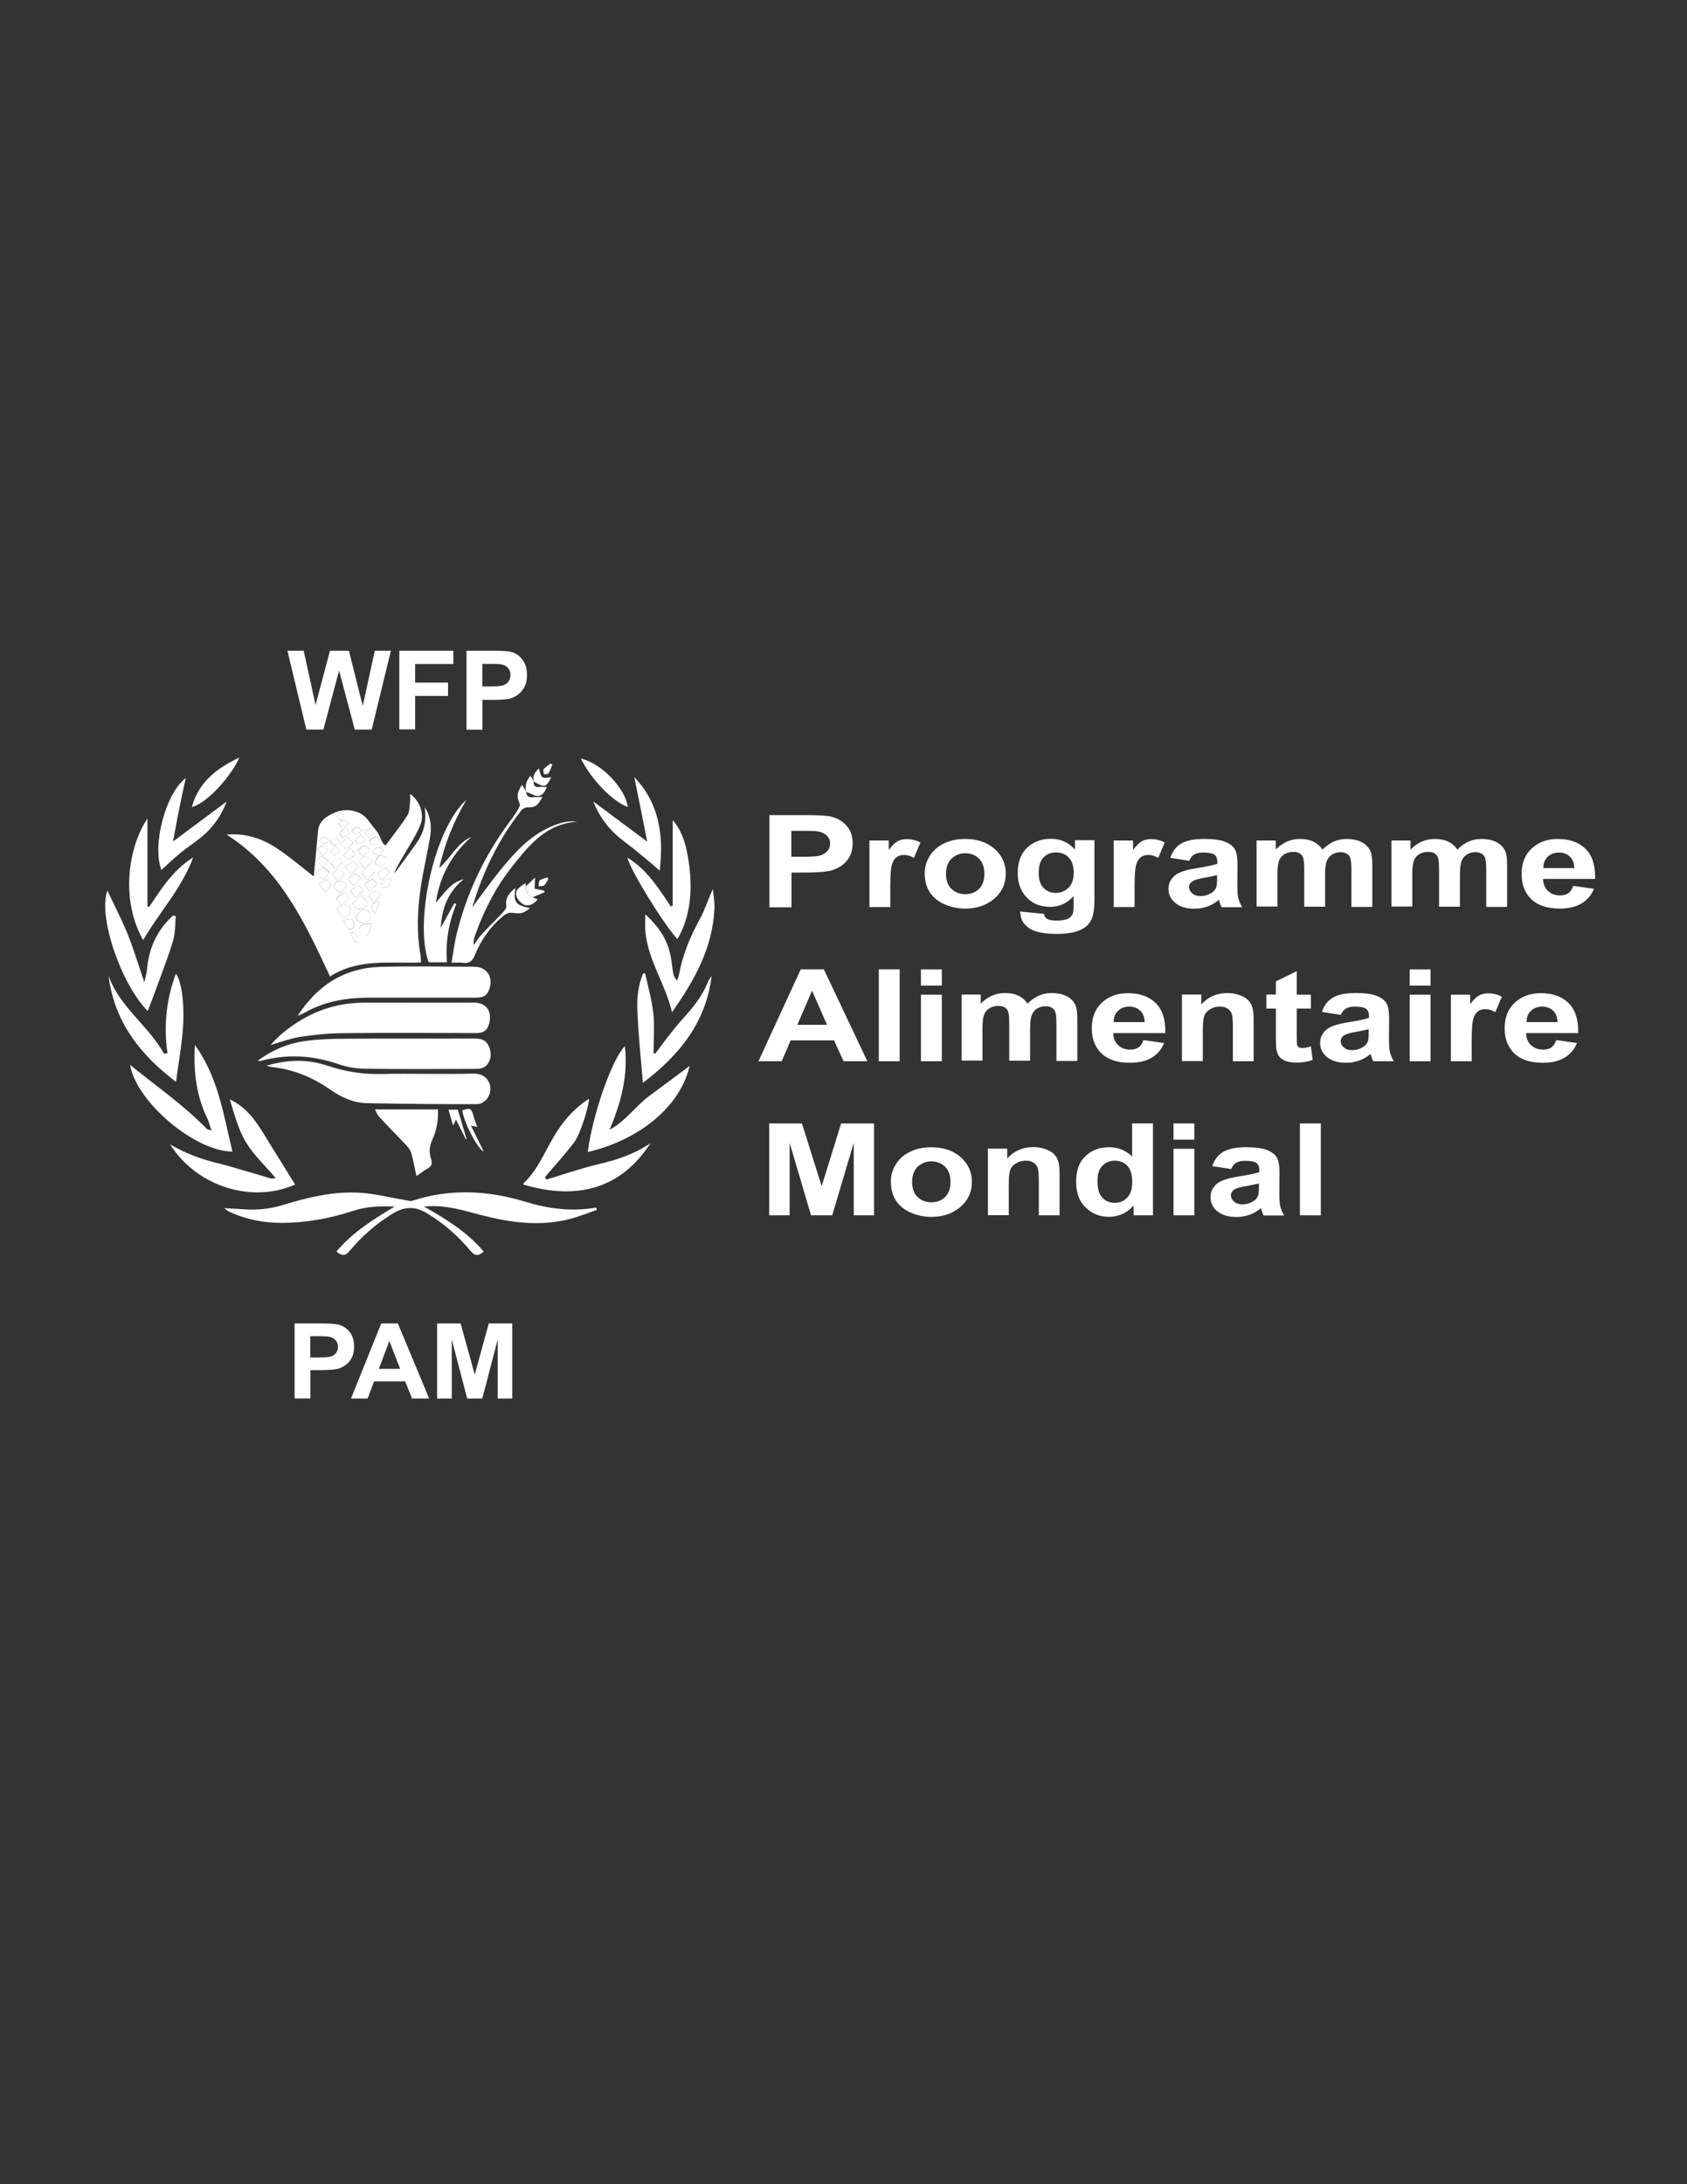 <?xml version="1.0" encoding="utf-8"?>
<!-- Generator: Adobe Illustrator 24.1.0, SVG Export Plug-In . SVG Version: 6.00 Build 0)  -->
<svg version="1.1" id="Calque_1" xmlns="http://www.w3.org/2000/svg" xmlns:xlink="http://www.w3.org/1999/xlink" x="0px" y="0px"
	 viewBox="0 0 612 792" style="enable-background:new 0 0 612 792;" xml:space="preserve">
<rect x="0" y="0" width="612" height="792" fill="#333333" stroke="none"/>
<style type="text/css">
	.st0{fill:#FFFFFF;}
</style>
<g>
	<g>
		<path class="st0" d="M279.14,328.89v-33.32h12.75c4.82,0,7.97,0.15,9.45,0.51c2.23,0.51,4.16,1.57,5.69,3.25
			c1.52,1.68,2.29,3.86,2.29,6.5c0,2.03-0.46,3.76-1.32,5.18c-0.86,1.37-1.98,2.49-3.35,3.3s-2.74,1.32-4.11,1.57
			c-1.88,0.3-4.62,0.51-8.23,0.51h-5.18v12.6h-7.97V328.89z M287.07,301.21v9.45h4.37c3.15,0,5.23-0.15,6.3-0.51
			s1.88-0.91,2.49-1.63c0.61-0.76,0.91-1.63,0.91-2.59c0-1.22-0.41-2.23-1.27-3s-1.93-1.27-3.2-1.47c-0.96-0.15-2.84-0.2-5.74-0.2
			h-3.86V301.21z"/>
		<path class="st0" d="M322.98,328.89h-7.57v-24.12h7.01v3.45c1.17-1.63,2.29-2.69,3.25-3.2c0.97-0.51,2.03-0.76,3.25-0.76
			c1.73,0,3.4,0.41,4.98,1.22l-2.34,5.59c-1.27-0.71-2.44-1.07-3.56-1.07c-1.07,0-1.93,0.25-2.69,0.76
			c-0.71,0.51-1.32,1.37-1.73,2.69c-0.41,1.27-0.61,3.96-0.61,8.08V328.89z"/>
		<path class="st0" d="M335.47,316.5c0-2.13,0.61-4.16,1.83-6.15c1.22-1.98,3-3.5,5.28-4.57c2.23-1.07,4.77-1.57,7.57-1.57
			c4.32,0,7.87,1.17,10.61,3.56c2.74,2.39,4.11,5.38,4.11,8.99c0,3.66-1.37,6.7-4.16,9.09c-2.79,2.39-6.3,3.61-10.51,3.61
			c-2.64,0-5.13-0.51-7.47-1.52c-2.39-1.02-4.16-2.49-5.43-4.42C336.03,321.58,335.47,319.29,335.47,316.5z M343.19,316.86
			c0,2.39,0.66,4.22,2.03,5.49c1.32,1.27,3,1.88,4.98,1.88c1.98,0,3.61-0.61,4.93-1.88c1.32-1.27,1.98-3.15,1.98-5.54
			s-0.66-4.16-1.98-5.49c-1.32-1.27-3-1.93-4.93-1.93c-1.98,0-3.61,0.66-4.98,1.93C343.85,312.64,343.19,314.47,343.19,316.86z"/>
		<path class="st0" d="M370.11,330.52l8.63,0.86c0.15,0.86,0.46,1.42,1.02,1.73c0.71,0.46,1.83,0.71,3.4,0.71
			c1.98,0,3.45-0.25,4.42-0.76c0.66-0.36,1.17-0.86,1.52-1.63c0.25-0.51,0.36-1.52,0.36-2.95v-3.56c-2.23,2.59-5.13,3.91-8.53,3.91
			c-3.81,0-6.86-1.37-9.09-4.11c-1.78-2.18-2.64-4.88-2.64-8.08c0-4.06,1.17-7.16,3.45-9.29s5.18-3.2,8.58-3.2
			c3.5,0,6.45,1.32,8.74,3.91v-3.4h7.06v21.69c0,2.84-0.3,4.98-0.81,6.4c-0.56,1.42-1.32,2.49-2.34,3.3
			c-1.02,0.81-2.34,1.42-4.01,1.88c-1.68,0.46-3.81,0.71-6.35,0.71c-4.82,0-8.28-0.71-10.26-2.13c-1.98-1.42-3.05-3.2-3.05-5.33
			C370.06,331.08,370.06,330.82,370.11,330.52z M376.81,316.35c0,2.59,0.56,4.42,1.78,5.64c1.17,1.17,2.64,1.78,4.32,1.78
			c1.83,0,3.4-0.61,4.67-1.83c1.27-1.22,1.93-3.05,1.93-5.43c0-2.49-0.61-4.37-1.83-5.59c-1.22-1.22-2.74-1.83-4.62-1.83
			c-1.83,0-3.3,0.61-4.47,1.78C377.42,312.08,376.81,313.91,376.81,316.35z"/>
		<path class="st0" d="M411.6,328.89h-7.57v-24.12h7.01v3.45c1.17-1.63,2.29-2.69,3.25-3.2c0.96-0.51,2.03-0.76,3.25-0.76
			c1.73,0,3.4,0.41,4.98,1.22l-2.34,5.59c-1.27-0.71-2.44-1.07-3.56-1.07c-1.07,0-1.93,0.25-2.69,0.76
			c-0.71,0.51-1.32,1.37-1.73,2.69c-0.41,1.27-0.61,3.96-0.61,8.08V328.89z"/>
		<path class="st0" d="M431.41,312.13l-6.86-1.07c0.76-2.34,2.08-4.06,3.96-5.18s4.67-1.68,8.38-1.68c3.35,0,5.89,0.36,7.52,1.02
			c1.63,0.66,2.79,1.52,3.5,2.59c0.66,1.07,1.02,2.95,1.02,5.74l-0.05,7.47c0,2.13,0.1,3.71,0.36,4.67
			c0.25,1.02,0.71,2.08,1.37,3.25h-7.47c-0.2-0.41-0.46-1.07-0.71-1.88c-0.1-0.41-0.2-0.61-0.25-0.76
			c-1.27,1.07-2.69,1.88-4.11,2.39c-1.47,0.51-3.05,0.81-4.67,0.81c-2.95,0-5.28-0.66-6.96-2.03c-1.68-1.37-2.54-3.05-2.54-5.13
			c0-1.37,0.36-2.59,1.17-3.66c0.76-1.07,1.83-1.88,3.25-2.44c1.37-0.56,3.4-1.07,5.99-1.47c3.56-0.56,5.99-1.07,7.31-1.57v-0.66
			c0-1.22-0.36-2.08-1.07-2.64c-0.71-0.51-2.08-0.76-4.06-0.76c-1.32,0-2.39,0.2-3.15,0.66
			C432.53,310.25,431.87,311.01,431.41,312.13z M441.52,317.31c-0.97,0.25-2.49,0.61-4.57,0.97c-2.08,0.36-3.45,0.76-4.11,1.12
			c-1.02,0.61-1.47,1.37-1.47,2.23c0,0.91,0.41,1.68,1.17,2.34s1.78,0.96,3,0.96c1.37,0,2.64-0.36,3.91-1.12
			c0.91-0.56,1.52-1.27,1.78-2.13c0.2-0.56,0.3-1.57,0.3-3.1L441.52,317.31L441.52,317.31z"/>
		<path class="st0" d="M455.84,304.77h6.96v3.3c2.49-2.59,5.43-3.86,8.89-3.86c1.83,0,3.4,0.3,4.77,0.97
			c1.32,0.61,2.44,1.57,3.3,2.9c1.27-1.27,2.59-2.23,4.06-2.9c1.47-0.66,3-0.97,4.67-0.97c2.08,0,3.86,0.36,5.33,1.07
			c1.47,0.71,2.54,1.78,3.25,3.15c0.51,1.02,0.76,2.69,0.76,4.98v15.44h-7.57v-13.81c0-2.39-0.25-3.96-0.76-4.67
			c-0.71-0.91-1.78-1.37-3.2-1.37c-1.07,0-2.03,0.25-3,0.81c-0.91,0.56-1.57,1.37-1.98,2.39c-0.41,1.07-0.61,2.69-0.61,4.98v11.58
			h-7.57v-13.26c0-2.34-0.15-3.86-0.41-4.57c-0.25-0.66-0.71-1.17-1.27-1.52s-1.32-0.51-2.29-0.51c-1.17,0-2.18,0.25-3.15,0.81
			c-0.91,0.51-1.57,1.32-1.98,2.29c-0.41,1.02-0.61,2.64-0.61,4.98v11.73h-7.57v-23.92H455.84z"/>
		<path class="st0" d="M504.75,304.77h6.96v3.3c2.49-2.59,5.43-3.86,8.89-3.86c1.83,0,3.4,0.3,4.77,0.97
			c1.32,0.61,2.44,1.57,3.3,2.9c1.27-1.27,2.59-2.23,4.06-2.9c1.47-0.66,3-0.97,4.67-0.97c2.08,0,3.86,0.36,5.33,1.07
			c1.47,0.71,2.54,1.78,3.25,3.15c0.51,1.02,0.76,2.69,0.76,4.98v15.44h-7.57v-13.81c0-2.39-0.25-3.96-0.76-4.67
			c-0.71-0.91-1.78-1.37-3.2-1.37c-1.07,0-2.03,0.25-3,0.81c-0.91,0.56-1.57,1.37-1.98,2.39c-0.41,1.07-0.61,2.69-0.61,4.98v11.58
			h-7.57v-13.26c0-2.34-0.15-3.86-0.41-4.57c-0.25-0.66-0.71-1.17-1.27-1.52c-0.56-0.36-1.32-0.51-2.29-0.51
			c-1.17,0-2.18,0.25-3.15,0.81c-0.91,0.51-1.57,1.32-1.98,2.29c-0.41,1.02-0.61,2.64-0.61,4.98v11.73h-7.57v-23.92H504.75z"/>
		<path class="st0" d="M570.73,321.22l7.52,1.07c-0.97,2.34-2.49,4.11-4.57,5.33c-2.08,1.22-4.67,1.83-7.82,1.83
			c-4.98,0-8.63-1.37-11.02-4.11c-1.88-2.18-2.84-4.98-2.84-8.33c0-4.01,1.22-7.11,3.71-9.4c2.49-2.29,5.59-3.4,9.4-3.4
			c4.27,0,7.57,1.17,10.06,3.56c2.44,2.39,3.61,5.99,3.5,10.92h-18.89c0.05,1.88,0.66,3.35,1.83,4.42c1.17,1.07,2.64,1.57,4.37,1.57
			c1.17,0,2.18-0.25,3-0.81C569.71,323.31,570.32,322.44,570.73,321.22z M571.13,314.77c-0.05-1.83-0.61-3.25-1.68-4.22
			c-1.07-0.96-2.39-1.42-3.91-1.42c-1.63,0-3,0.51-4.06,1.52c-1.07,1.02-1.63,2.39-1.57,4.11H571.13z"/>
		<path class="st0" d="M314.65,384.81h-8.63l-3.45-7.57h-15.74l-3.25,7.57h-8.43l15.34-33.32h8.38L314.65,384.81z M300.02,371.61
			l-5.43-12.39l-5.33,12.39H300.02z"/>
		<path class="st0" d="M318.81,384.81v-33.32h7.57v33.32H318.81z"/>
		<path class="st0" d="M334.1,357.39v-5.89h7.57v5.89H334.1z M334.1,384.81v-24.12h7.57v24.12H334.1z"/>
		<path class="st0" d="M348.83,360.64h6.96v3.3c2.49-2.59,5.43-3.86,8.89-3.86c1.83,0,3.4,0.3,4.77,0.97
			c1.32,0.61,2.44,1.57,3.3,2.9c1.27-1.27,2.59-2.23,4.06-2.9c1.47-0.66,3-0.97,4.67-0.97c2.08,0,3.86,0.36,5.33,1.07
			c1.47,0.71,2.54,1.78,3.25,3.15c0.51,1.02,0.76,2.69,0.76,4.98v15.44h-7.57V370.9c0-2.39-0.25-3.96-0.76-4.67
			c-0.71-0.91-1.78-1.37-3.2-1.37c-1.07,0-2.03,0.25-3,0.81c-0.91,0.56-1.57,1.37-1.98,2.39c-0.41,1.02-0.61,2.69-0.61,4.98v11.58
			h-7.57v-13.26c0-2.34-0.15-3.86-0.41-4.57c-0.25-0.66-0.71-1.17-1.27-1.52s-1.32-0.51-2.29-0.51c-1.17,0-2.18,0.25-3.15,0.81
			c-0.91,0.51-1.57,1.32-1.98,2.29c-0.41,1.02-0.61,2.64-0.61,4.98v11.73h-7.57v-23.92H348.83z"/>
		<path class="st0" d="M414.8,377.14l7.52,1.07c-0.97,2.34-2.49,4.11-4.57,5.33c-2.08,1.22-4.67,1.83-7.82,1.83
			c-4.98,0-8.63-1.37-11.02-4.11c-1.88-2.18-2.84-4.98-2.84-8.33c0-4.01,1.22-7.11,3.71-9.4c2.49-2.29,5.59-3.4,9.4-3.4
			c4.27,0,7.57,1.17,10.06,3.56c2.44,2.39,3.61,5.99,3.5,10.92h-18.89c0.05,1.88,0.66,3.35,1.83,4.42c1.17,1.07,2.64,1.57,4.37,1.57
			c1.17,0,2.18-0.25,3-0.81S414.4,378.31,414.8,377.14z M415.26,370.64c-0.05-1.83-0.61-3.25-1.68-4.22
			c-1.07-0.96-2.39-1.42-3.91-1.42c-1.63,0-3,0.51-4.06,1.52c-1.07,1.02-1.63,2.39-1.57,4.11H415.26z"/>
		<path class="st0" d="M454.83,384.81h-7.57v-12.34c0-2.59-0.15-4.32-0.51-5.08c-0.3-0.76-0.86-1.37-1.57-1.78
			c-0.71-0.41-1.57-0.61-2.64-0.61c-1.32,0-2.49,0.3-3.5,0.91c-1.02,0.61-1.78,1.42-2.13,2.39c-0.41,1.02-0.56,2.84-0.56,5.54v10.92
			h-7.57v-24.12h7.01v3.56c2.49-2.74,5.64-4.11,9.4-4.11c1.68,0,3.2,0.25,4.57,0.76c1.37,0.51,2.44,1.17,3.15,1.93
			c0.71,0.76,1.17,1.68,1.47,2.69c0.25,1.02,0.41,2.44,0.41,4.32v15.03H454.83z"/>
		<path class="st0" d="M475.55,360.64v5.08h-5.13v9.75c0,1.98,0.05,3.1,0.15,3.45c0.1,0.36,0.3,0.61,0.66,0.81
			c0.36,0.2,0.76,0.3,1.27,0.3c0.71,0,1.73-0.2,3.05-0.61l0.66,4.93c-1.78,0.61-3.76,0.97-5.94,0.97c-1.37,0-2.59-0.2-3.71-0.56
			c-1.07-0.41-1.88-0.86-2.39-1.52c-0.51-0.61-0.86-1.42-1.07-2.49c-0.15-0.76-0.25-2.23-0.25-4.52v-10.51h-3.45v-5.08h3.45v-4.77
			l7.57-3.71v8.53h5.13V360.64z"/>
		<path class="st0" d="M486.42,368l-6.86-1.07c0.76-2.34,2.08-4.06,3.96-5.18s4.67-1.68,8.38-1.68c3.35,0,5.89,0.36,7.52,1.02
			c1.63,0.66,2.79,1.52,3.5,2.59c0.66,1.07,1.02,2.95,1.02,5.74l-0.05,7.47c0,2.13,0.1,3.71,0.36,4.67
			c0.25,1.02,0.71,2.08,1.37,3.25h-7.47c-0.2-0.41-0.46-1.07-0.71-1.88c-0.1-0.41-0.2-0.61-0.25-0.76
			c-1.27,1.07-2.69,1.88-4.11,2.39c-1.47,0.51-3.05,0.81-4.67,0.81c-2.95,0-5.28-0.66-6.96-2.03c-1.68-1.37-2.54-3.05-2.54-5.13
			c0-1.37,0.36-2.59,1.17-3.66c0.76-1.07,1.83-1.88,3.25-2.44c1.37-0.56,3.4-1.07,5.99-1.47c3.56-0.56,5.99-1.07,7.31-1.57v-0.66
			c0-1.22-0.36-2.08-1.07-2.64c-0.71-0.51-2.08-0.76-4.06-0.76c-1.32,0-2.39,0.2-3.15,0.66C487.53,366.12,486.87,366.88,486.42,368z
			 M496.52,373.18c-0.96,0.25-2.49,0.61-4.57,0.97c-2.08,0.36-3.45,0.76-4.11,1.12c-1.02,0.61-1.47,1.37-1.47,2.23
			c0,0.91,0.41,1.68,1.17,2.34s1.78,0.96,3,0.96c1.37,0,2.64-0.36,3.91-1.12c0.91-0.56,1.52-1.27,1.78-2.13
			c0.2-0.56,0.3-1.57,0.3-3.1L496.52,373.18L496.52,373.18z"/>
		<path class="st0" d="M511.4,357.39v-5.89h7.57v5.89H511.4z M511.4,384.81v-24.12h7.57v24.12H511.4z"/>
		<path class="st0" d="M533.9,384.81h-7.57v-24.12h7.01v3.45c1.17-1.63,2.29-2.69,3.25-3.2s2.03-0.76,3.25-0.76
			c1.73,0,3.4,0.41,4.98,1.22l-2.34,5.59c-1.27-0.71-2.44-1.07-3.56-1.07c-1.07,0-1.93,0.25-2.69,0.76
			c-0.71,0.51-1.32,1.37-1.73,2.69c-0.41,1.27-0.61,3.96-0.61,8.08V384.81z"/>
		<path class="st0" d="M564.58,377.14l7.52,1.07c-0.97,2.34-2.49,4.11-4.57,5.33c-2.08,1.22-4.67,1.83-7.82,1.83
			c-4.98,0-8.63-1.37-11.02-4.11c-1.88-2.18-2.84-4.98-2.84-8.33c0-4.01,1.22-7.11,3.71-9.4c2.49-2.29,5.59-3.4,9.4-3.4
			c4.27,0,7.57,1.17,10.06,3.56c2.44,2.39,3.61,5.99,3.5,10.92h-18.89c0.05,1.88,0.66,3.35,1.83,4.42c1.17,1.07,2.64,1.57,4.37,1.57
			c1.17,0,2.18-0.25,3-0.81C563.57,379.23,564.17,378.31,564.58,377.14z M565.04,370.64c-0.05-1.83-0.61-3.25-1.68-4.22
			c-1.07-0.96-2.39-1.42-3.91-1.42c-1.63,0-3,0.51-4.06,1.52c-1.07,1.02-1.63,2.39-1.57,4.11H565.04z"/>
		<path class="st0" d="M279.04,440.68v-33.32h11.88l7.16,22.75l7.06-22.75h11.94v33.32h-7.36v-26.26l-7.82,26.26h-7.67l-7.77-26.26
			v26.26H279.04z"/>
		<path class="st0" d="M323.18,428.29c0-2.13,0.61-4.16,1.83-6.15c1.22-1.98,3-3.5,5.28-4.57c2.23-1.07,4.77-1.57,7.57-1.57
			c4.32,0,7.87,1.17,10.61,3.56c2.74,2.39,4.11,5.38,4.11,8.99c0,3.66-1.37,6.7-4.16,9.09c-2.79,2.39-6.3,3.61-10.51,3.61
			c-2.64,0-5.13-0.51-7.47-1.52c-2.39-1.02-4.16-2.49-5.43-4.42C323.79,433.42,323.18,431.03,323.18,428.29z M330.9,428.59
			c0,2.39,0.66,4.22,2.03,5.49c1.32,1.27,3,1.88,4.98,1.88c1.98,0,3.61-0.61,4.93-1.88c1.32-1.27,1.98-3.15,1.98-5.54
			c0-2.39-0.66-4.16-1.98-5.49c-1.32-1.27-3-1.93-4.93-1.93c-1.98,0-3.61,0.66-4.98,1.93C331.56,424.38,330.9,426.21,330.9,428.59z"
			/>
		<path class="st0" d="M384.43,440.68h-7.57v-12.34c0-2.59-0.15-4.32-0.51-5.08c-0.3-0.76-0.86-1.37-1.57-1.78
			c-0.71-0.41-1.57-0.61-2.64-0.61c-1.32,0-2.49,0.3-3.5,0.91c-1.02,0.61-1.78,1.42-2.13,2.39c-0.41,1.02-0.56,2.84-0.56,5.54v10.92
			h-7.57V416.5h7.01v3.56c2.49-2.74,5.64-4.11,9.4-4.11c1.68,0,3.2,0.25,4.57,0.76c1.37,0.51,2.44,1.17,3.15,1.93
			c0.71,0.76,1.17,1.68,1.47,2.69c0.25,1.02,0.41,2.44,0.41,4.32v15.03H384.43z"/>
		<path class="st0" d="M418.26,440.68h-7.01v-3.56c-1.17,1.37-2.54,2.39-4.11,3.1c-1.57,0.66-3.2,1.02-4.82,1.02
			c-3.25,0-6.09-1.12-8.43-3.35c-2.34-2.23-3.5-5.33-3.5-9.35c0-4.11,1.12-7.21,3.4-9.35c2.29-2.13,5.13-3.2,8.63-3.2
			c3.2,0,5.94,1.12,8.28,3.35v-11.99h7.57V440.68z M398.14,428.08c0,2.59,0.41,4.42,1.27,5.59c1.22,1.68,2.9,2.49,5.08,2.49
			c1.73,0,3.2-0.61,4.42-1.88c1.22-1.27,1.83-3.1,1.83-5.59c0-2.79-0.61-4.77-1.78-5.99c-1.17-1.22-2.69-1.83-4.52-1.83
			c-1.78,0-3.3,0.61-4.52,1.83C398.7,423.92,398.14,425.7,398.14,428.08z"/>
		<path class="st0" d="M425.72,413.25v-5.89h7.57v5.89H425.72z M425.72,440.68v-24.12h7.57v24.12H425.72z"/>
		<path class="st0" d="M446.65,423.92l-6.86-1.07c0.76-2.34,2.08-4.06,3.96-5.18s4.67-1.68,8.38-1.68c3.35,0,5.89,0.36,7.52,1.02
			c1.63,0.66,2.79,1.52,3.5,2.59c0.66,1.07,1.02,2.95,1.02,5.74l-0.05,7.47c0,2.13,0.1,3.71,0.36,4.67
			c0.25,1.02,0.71,2.08,1.37,3.25h-7.47c-0.2-0.41-0.46-1.07-0.71-1.88c-0.1-0.41-0.2-0.61-0.25-0.76
			c-1.27,1.07-2.69,1.88-4.11,2.39c-1.47,0.51-3.05,0.81-4.67,0.81c-2.95,0-5.28-0.66-6.96-2.03c-1.68-1.37-2.54-3.05-2.54-5.13
			c0-1.37,0.36-2.59,1.17-3.66c0.76-1.07,1.83-1.88,3.25-2.44c1.37-0.56,3.4-1.07,5.99-1.47c3.56-0.56,5.99-1.07,7.31-1.57v-0.66
			c0-1.22-0.36-2.08-1.07-2.64c-0.71-0.51-2.08-0.76-4.06-0.76c-1.32,0-2.39,0.2-3.15,0.66
			C447.71,421.99,447.11,422.8,446.65,423.92z M456.7,429.1c-0.96,0.25-2.49,0.61-4.57,0.96c-2.08,0.36-3.45,0.76-4.11,1.12
			c-1.02,0.61-1.47,1.37-1.47,2.23c0,0.91,0.41,1.68,1.17,2.34s1.78,0.97,3,0.97c1.37,0,2.64-0.36,3.91-1.12
			c0.91-0.56,1.52-1.27,1.78-2.13c0.2-0.56,0.3-1.57,0.3-3.1L456.7,429.1L456.7,429.1z"/>
		<path class="st0" d="M471.59,440.68v-33.32h7.57v33.32H471.59z"/>
	</g>
	<g>
		<path class="st0" d="M106.87,507.11v-27.22h9.14c3.45,0,5.74,0.15,6.76,0.41c1.63,0.41,2.95,1.32,4.06,2.64
			c1.07,1.37,1.63,3.15,1.63,5.28c0,1.68-0.3,3.1-0.91,4.22c-0.61,1.12-1.42,2.03-2.39,2.69c-0.97,0.66-1.93,1.07-2.95,1.27
			c-1.37,0.25-3.35,0.41-5.89,0.41h-3.71v10.26h-5.74V507.11z M112.55,484.51v7.72h3.1c2.23,0,3.76-0.15,4.52-0.41
			c0.76-0.3,1.37-0.71,1.78-1.32c0.46-0.61,0.66-1.32,0.66-2.13c0-1.02-0.3-1.83-0.91-2.44c-0.61-0.66-1.37-1.07-2.29-1.22
			c-0.66-0.1-2.03-0.2-4.11-0.2L112.55,484.51L112.55,484.51z"/>
		<path class="st0" d="M155.68,507.11h-6.2l-2.49-6.2h-11.28l-2.34,6.2h-6.04l10.97-27.22h6.04L155.68,507.11z M145.16,496.35
			l-3.91-10.11l-3.81,10.11H145.16z"/>
		<path class="st0" d="M158.57,507.11v-27.22h8.53l5.13,18.54l5.08-18.54h8.53v27.22h-5.28v-21.43l-5.59,21.43h-5.49l-5.59-21.43
			v21.43H158.57z"/>
	</g>
	<g>
		<path class="st0" d="M111.13,264.54l-6.86-28.59h5.89l4.32,19.66l5.23-19.66h6.86l5.03,20.01l4.37-20.01h5.84l-6.96,28.59h-6.15
			l-5.69-21.38l-5.69,21.38H111.13z"/>
		<path class="st0" d="M144.86,264.54v-28.59h19.6v4.82H150.6v6.76h11.94v4.82H150.6v12.14h-5.74V264.54z"/>
		<path class="st0" d="M169.24,264.54v-28.59h9.29c3.5,0,5.79,0.15,6.86,0.41c1.63,0.41,3,1.37,4.11,2.79s1.68,3.3,1.68,5.59
			c0,1.78-0.3,3.25-0.97,4.42c-0.66,1.17-1.47,2.13-2.44,2.84c-0.97,0.66-1.98,1.12-3,1.37c-1.37,0.25-3.35,0.41-5.99,0.41h-3.76
			v10.82h-5.79V264.54z M174.98,240.77v8.13h3.15c2.29,0,3.81-0.15,4.57-0.46c0.76-0.3,1.37-0.76,1.83-1.42
			c0.46-0.66,0.66-1.37,0.66-2.23c0-1.07-0.3-1.88-0.91-2.59c-0.61-0.66-1.37-1.12-2.34-1.27c-0.71-0.15-2.08-0.2-4.16-0.2h-2.79
			V240.77z"/>
	</g>
	<g>
		<path class="st0" d="M139.88,306.55c2.74-3.71,5.54-7.16,7.92-10.92c0.86-1.37,0.76-3.4,0.97-5.13c0.1-0.81,0-1.63,0-2.59
			c3.35,2.18,5.33,7.26,3.76,11.12c-1.47,3.66-3.71,7.06-5.69,10.46c-1.32,2.29-2.79,4.52-3.81,7.06c0.2-0.15,0.41-0.3,0.56-0.51
			c2.39-3.2,4.72-6.45,7.06-9.7c3.15-4.32,4.11-8.08,3.45-13.61c2.34,3.71,2.49,7.42,1.88,11.12c-1.07,6.15-2.54,12.19-3.4,18.39
			c-1.17,7.97-1.47,15.95-0.05,23.92c0.15,0.81,0.1,1.68,0.2,2.84c-11.17,0.41-22.7-1.57-33.01,5.08
			c-9.19-19.76-18.34-39.26-37.53-51.45c6.4-0.56,12.29,1.17,17.47,4.47c5.13,3.25,9.75,7.31,14.17,10.72
			c0.46-5.03,1.02-10.72,1.52-16.4c0.2-2.54,1.57-4.27,3.61-5.49c3.3-2.03,6.55-2.9,10.61-1.47c3.45,1.17,4.57,4.11,6.6,6.3
			c1.22,1.32,1.78,3.25,2.69,4.88C139.07,306.09,139.57,306.34,139.88,306.55z M137.59,310.3c0.71-0.81,2.08-1.57,0.86-2.74
			c-0.46-0.46-1.78-0.2-2.59,0.1c-0.41,0.15-0.51,1.07-0.76,1.68c0.86,0.3,1.68,0.61,2.54,0.91c-0.25,0.15-0.61,0.3-0.71,0.51
			c-0.36,0.81-0.66,1.63-1.02,2.49c0.86,0.25,1.83,0.86,2.54,0.61c0.76-0.2,1.78-1.22,1.78-1.93
			C140.29,310.35,138.86,310.3,137.59,310.3z M131.7,329.6c-0.91,0.91-2.03,1.73-2.64,2.84c-0.15,0.3,1.27,2.08,1.98,2.08
			c1.37,0,3.35,0.05,3.4-2.18C134.55,330.87,133.68,330.11,131.7,329.6z M131.14,324.58c-1.37,1.32-2.34,2.18-3.25,3.1
			c0.66,0.66,1.32,1.93,1.98,1.93c1.42,0,3.35-0.15,3.35-2.29C133.23,326.56,132.16,325.85,131.14,324.58z M122.2,329.25
			c1.42,3.2,2.44,3.96,3.96,2.79c0.66-0.51,1.12-1.98,0.91-2.79C126.62,327.83,124.34,327.88,122.2,329.25z M134.8,334.94
			c-2.18,0.2-4.22-0.25-4.57,2.13c-0.1,0.66,1.02,2.18,1.63,2.18C134.6,339.36,133.94,336.92,134.8,334.94z M138.61,319.24
			c1.22-1.27,2.03-2.08,2.84-2.9c-0.61-0.61-1.52-1.83-1.83-1.68c-1.07,0.46-1.98,1.32-2.74,2.18
			C136.78,316.96,137.8,318.07,138.61,319.24z M123.88,328.33c1.22-1.22,2.03-1.98,2.84-2.79c-0.61-0.61-1.42-1.88-1.83-1.78
			c-1.07,0.36-1.98,1.22-2.95,1.93C122.46,326.4,122.97,327.12,123.88,328.33z M128.3,321.22c1.12-1.17,1.88-1.93,2.64-2.74
			c-0.71-0.61-1.63-1.78-2.18-1.63c-0.97,0.2-1.78,1.27-2.59,1.98C126.78,319.5,127.33,320.11,128.3,321.22z M128.96,325.49
			c1.22-1.12,2.03-1.88,2.84-2.59c-0.61-0.66-1.42-1.93-1.83-1.78c-1.07,0.36-1.98,1.22-2.95,1.93
			C127.54,323.66,128.1,324.32,128.96,325.49z M117.33,319.04c1.07-1.22,1.68-1.93,2.29-2.64c-0.81-0.61-1.63-1.63-2.44-1.68
			c-0.71-0.05-1.47,1.07-2.18,1.68C115.6,317.16,116.26,317.87,117.33,319.04z M127.33,316.96c1.17-1.22,1.93-1.98,2.69-2.79
			c-0.66-0.56-1.42-1.73-1.93-1.63c-1.02,0.2-1.88,1.12-2.84,1.73C125.86,315.03,126.42,315.74,127.33,316.96z M123.47,323.86
			c1.02-1.22,1.73-2.03,2.39-2.84c-0.61-0.51-1.22-1.42-1.88-1.42c-1.22-0.05-2.9,0-2.69,1.93
			C121.34,322.19,122.41,322.75,123.47,323.86z M118.29,323.51c0.86-1.22,1.73-1.88,1.78-2.64c0.2-1.57-1.07-1.98-2.29-1.73
			c-0.81,0.2-1.52,0.91-2.23,1.42C116.31,321.38,117.08,322.19,118.29,323.51z M135.66,327.32c1.17-1.22,1.93-2.03,2.69-2.79
			c-0.66-0.56-1.47-1.73-1.93-1.63c-1.02,0.25-1.83,1.22-2.69,1.88C134.24,325.44,134.75,326.1,135.66,327.32z M122.56,319.65
			c1.12-1.32,1.78-2.08,2.39-2.84c-0.66-0.56-1.42-1.63-1.98-1.57c-0.91,0.15-1.73,1.07-2.54,1.68
			C120.99,317.62,121.54,318.33,122.56,319.65z M132.52,314.98c1.17-1.22,1.88-2.03,2.64-2.79c-0.66-0.51-1.27-1.37-1.93-1.42
			c-1.17-0.05-2.69,0.15-2.54,1.88C130.79,313.3,131.6,313.86,132.52,314.98z M134.14,323.26c1.17-1.27,1.98-1.98,2.54-2.9
			c0.1-0.15-1.22-1.63-1.63-1.52c-1.02,0.3-1.88,1.12-2.79,1.73C132.72,321.33,133.23,321.99,134.14,323.26z M117.28,314.62
			c0.86-1.12,1.37-1.83,1.93-2.49c-0.86-0.56-1.63-1.47-2.54-1.57c-0.56-0.05-1.27,1.07-1.93,1.63
			C115.45,312.89,116.16,313.55,117.28,314.62z M133.28,319.09c1.17-1.22,1.88-2.03,2.59-2.79c-0.61-0.51-1.22-1.32-1.88-1.42
			c-1.22-0.2-2.64,0.1-2.49,1.83C131.6,317.31,132.41,317.92,133.28,319.09z M121.7,315.18c1.17-1.07,1.88-1.78,2.64-2.44
			c-0.66-0.61-1.37-1.78-1.88-1.63c-0.91,0.2-1.78,1.07-2.44,1.83C119.87,313.05,120.88,314.11,121.7,315.18z M126.01,303.45
			c-1.02,1.22-1.68,1.98-2.34,2.74c0.71,0.56,1.57,1.68,2.08,1.52c0.91-0.25,1.68-1.22,2.23-2.03
			C128.05,305.48,126.98,304.51,126.01,303.45z M131.7,310.71c1.12-1.17,1.83-1.88,2.54-2.64c-0.71-0.51-1.52-1.57-2.08-1.47
			c-0.91,0.2-1.63,1.17-2.39,1.83C130.28,309.08,130.79,309.69,131.7,310.71z M127.08,307.51c-1.12,1.12-1.78,1.88-2.49,2.59
			c0.66,0.56,1.47,1.63,1.98,1.52c0.86-0.2,1.68-1.07,2.29-1.88C128.96,309.64,127.94,308.63,127.08,307.51z M124.34,334.07
			c1.73,0.81,0.97,3.56,3.35,2.84c0.46-0.15,0.91-1.98,0.61-2.64C127.54,332.6,126.17,333.06,124.34,334.07z M137.9,305.28
			c0-0.3,0-0.56,0-0.86c-0.61-0.36-1.32-1.12-1.83-1.02c-0.81,0.2-1.47,0.96-2.23,1.52c0.46,0.56,1.02,1.57,1.42,1.52
			C136.17,306.34,137.04,305.68,137.9,305.28z M117.18,310.3c0.86-0.91,1.32-1.42,1.83-1.98c-0.71-0.56-1.32-1.37-2.13-1.52
			c-0.51-0.1-1.22,0.81-1.83,1.27C115.7,308.73,116.31,309.39,117.18,310.3z M141.96,319.19c-0.1-0.25-0.25-0.51-0.36-0.76
			c-1.02,0.41-2.18,0.56-2.95,1.22c-0.41,0.36-0.05,1.52,0,2.34c0.66-0.15,1.52-0.1,1.93-0.51
			C141.2,320.92,141.5,319.95,141.96,319.19z M125.25,299.99c-0.97,0.96-1.57,1.57-2.23,2.23c0.56,0.46,1.22,1.42,1.63,1.32
			c0.81-0.15,1.52-0.96,2.23-1.47C126.47,301.52,126.01,300.91,125.25,299.99z M121.75,306.8c-0.86,0.81-1.47,1.37-2.03,1.93
			c0.56,0.51,1.22,1.47,1.57,1.37c0.76-0.2,1.42-1.02,2.08-1.52C122.92,308.12,122.46,307.61,121.75,306.8z M130.99,302.58
			c-0.91,0.86-1.57,1.47-2.23,2.08c0.51,0.51,1.17,1.47,1.52,1.37c0.81-0.2,1.47-0.96,2.18-1.52
			C132.06,303.96,131.65,303.45,130.99,302.58z M123.83,305.38c-1.22-0.81-1.83-1.52-2.34-1.42c-0.66,0.1-1.22,0.81-1.78,1.27
			c0.51,0.46,0.97,1.22,1.47,1.27C121.8,306.49,122.46,305.94,123.83,305.38z M135.97,331.38c0.71-1.68,1.22-2.9,1.88-4.32
			C134.65,327.42,134.19,328.38,135.97,331.38z M119.82,304.77c-1.27-0.71-1.93-1.32-2.54-1.32c-0.51,0-0.97,0.81-1.42,1.32
			c0.51,0.41,1.02,1.12,1.57,1.17C117.99,306.04,118.6,305.43,119.82,304.77z M131.6,301.01c-1.17-0.61-1.88-1.27-2.34-1.12
			c-0.66,0.2-1.12,0.97-1.68,1.47c0.51,0.41,1.07,1.12,1.57,1.07C129.82,302.43,130.43,301.77,131.6,301.01z M133.23,303.29
			c0.3,0.15,0.66,0.36,0.97,0.51c0.41-0.76,1.02-1.47,1.22-2.29c0.05-0.3-0.97-1.22-1.27-1.12c-0.71,0.2-1.37,0.81-1.83,1.42
			C132.21,302.03,132.92,302.79,133.23,303.29z M126.83,298.57c-1.12-0.66-1.73-1.27-2.13-1.17c-0.71,0.15-1.27,0.81-1.93,1.22
			c0.46,0.41,0.91,1.12,1.32,1.12C124.8,299.69,125.46,299.18,126.83,298.57z M127.74,338.09c-0.15,0.15-0.3,0.36-0.46,0.51
			c0.56,1.02,1.07,2.08,1.63,3.1c0.3-0.05,0.56-0.15,0.86-0.2c-0.1-0.86,0-1.83-0.3-2.59C129.26,338.49,128.35,338.34,127.74,338.09
			z M123.02,296.95c0.3,0.2,0.61,0.41,0.91,0.56c0.25-0.61,0.71-1.27,0.71-1.88c0-0.36-0.81-1.12-1.07-1.02
			c-0.56,0.2-1.07,0.71-1.37,1.22C122.15,295.98,122.76,296.59,123.02,296.95z"/>
		<path class="st0" d="M175.48,453.83c-1.93,1.78-3.35,1.47-4.72-0.15c-4.47-5.43-9.7-10.01-15.8-13.71
			c-4.37-2.64-8.13-2.54-12.44,0.05c-6.09,3.71-11.28,8.28-15.8,13.71c-1.32,1.63-2.74,1.78-4.67,0.1
			c5.84-7.01,13.41-11.68,21.08-16.3c-5.13-0.25-10.11-0.1-14.98,1.52c-8.48,2.79-17.17,4.37-26.06,4.37
			c-6.2,0-12.24-1.12-17.98-3.61c-0.97-0.41-1.88-0.91-2.74-1.73c2.34,0.15,4.67,0.25,6.96,0.41c4.82,0.36,9.5-0.1,14.17-1.52
			c9.19-2.79,18.49-5.08,28.14-4.47c5.54,0.36,11.07,1.78,16.56,2.69c0.81,0.15,1.73,0.46,2.44,0.2
			c13.66-4.47,27.38-3.76,40.89,0.36c8.48,2.59,16.96,3.66,25.75,2.13c0.05,0.3,0.15,0.56,0.2,0.86c-3.35,1.12-6.6,2.49-10.06,3.35
			c-10.87,2.74-21.59,1.17-32.15-1.57c-6.04-1.57-11.99-3.45-18.34-3.15c-0.46,0-0.91,0.05-2.13,0.1
			C162.07,442.2,169.64,446.88,175.48,453.83z"/>
		<path class="st0" d="M98.13,378.92c3.86-4.32,7.97-7.31,12.49-9.85c6.6-3.66,13.71-5.43,21.23-5.49
			c13.26-0.05,26.51,0.1,39.72-0.05c5.74-0.05,7.11,4.11,5.64,8.38c-0.71,2.13-2.44,2.69-4.57,2.69
			c-16.25-0.05-32.51-0.15-48.76,0.05c-5.13,0.05-10.26,0.61-15.34,1.37C105.29,376.58,102.09,377.8,98.13,378.92z"/>
		<path class="st0" d="M93.46,384.66c5.43-4.01,11.28-6.45,17.73-7.26c4.67-0.56,9.35-0.76,14.07-0.76c15.74-0.1,31.44,0,47.18-0.05
			c2.34,0,4.06,0.71,4.98,2.95c0.97,2.49,0.81,4.93-1.07,6.91c-0.66,0.66-1.88,1.07-2.84,1.12c-13.87,0.05-27.73,0.15-41.6-0.05
			c-3.05-0.05-6.2-0.66-9.04-1.63c-9.4-3.25-18.79-3.81-28.39-1.17C94.22,384.71,93.97,384.66,93.46,384.66z"/>
		<path class="st0" d="M96.66,386.44c7.82-2.34,15.08-2.39,22.19,0c6.35,2.13,12.75,3.15,19.5,3c11.07-0.25,22.19,0.15,33.32-0.15
			c5.69-0.15,7.57,5.13,5.28,8.79c-0.71,1.12-2.39,2.29-3.61,2.29c-13.41,0.05-26.82-0.1-40.23-0.36c-4.88-0.1-9.24-2.08-13.26-4.88
			c-6.2-4.32-13-7.26-20.62-8.13C98.54,386.95,97.88,386.74,96.66,386.44z"/>
		<path class="st0" d="M107.98,368.36c7.11-11.07,17.01-17.42,30.17-17.78c11.22-0.3,22.5-0.05,33.77-0.05
			c4.57,0,7.11,3.61,5.64,7.97c-0.86,2.49-2.03,3.25-4.88,3.25c-12.8,0-25.6,0-38.4,0c-8.02,0-15.8,1.12-23.01,5.03
			C110.22,367.39,109.1,367.85,107.98,368.36z"/>
		<path class="st0" d="M226.68,379.33c1.27,10.67-1.42,20.57-5.54,30.32c5.84-3.1,9.35-8.53,14.37-12.24
			c5.08-3.71,10.11-7.52,14.68-10.92c-3.5,15.08-18.64,26.97-36.97,31.24C215,404.06,221.96,384.15,226.68,379.33z"/>
		<path class="st0" d="M76.7,409.85c-0.61-1.73-0.91-3.15-1.52-4.37c-4.01-8.28-5.03-17.01-4.47-26.61
			c8.53,11.94,10.41,25.55,13.61,38.7c-13.81-0.1-34.94-18.18-37.13-31.44c9.19,7.52,19.3,14.42,27.83,23.21
			C75.28,409.6,75.73,409.6,76.7,409.85z"/>
		<path class="st0" d="M198.19,427.73c6.35-1.93,12.65-4.11,19.1-5.64c6.5-1.52,12.75-3.56,18.64-7.52
			c-8.13,12.6-21.99,22.09-46.02,14.98c0-0.15-0.1-0.36-0.05-0.41c5.08-4.72,7.62-11.17,11.02-16.96
			c3.25-5.49,7.31-10.26,12.8-13.76c0.1,2.18-3.05,12.65-5.28,15.64c-3.35,4.42-7.11,8.53-10.72,12.8
			C197.93,427.12,198.03,427.42,198.19,427.73z"/>
		<path class="st0" d="M61.71,414.93c5.33,3.2,11.02,5.33,17.07,6.81c6.55,1.63,13,3.71,19.5,5.59c0.41,0.1,0.86-0.05,1.73-0.15
			c-3.81-4.52-8.02-8.38-10.82-13.05c-2.79-4.67-4.16-10.16-5.84-15.49c3.86,1.78,6.81,4.57,9.19,7.82c2.23,3,4.11,6.3,6.09,9.5
			c2.84,4.52,5.64,9.09,8.43,13.56C91.43,436.46,71.36,430.32,61.71,414.93z"/>
		<path class="st0" d="M190.87,287.14c0.15,1.47,0.86,2.13,2.49,1.93c1.12-0.15,2.29-0.05,3.45-0.05c-1.98,3.25-2.29,3.71-5.59,3.76
			c-0.71,0-1.68,0.51-2.13,1.12c-8.28,10.51-13.97,22.35-17.78,35.15c3.35-4.47,6.5-8.99,10.01-13.31
			c5.18-6.35,10.61-12.49,18.34-15.9c3.1-1.37,6.3-2.39,9.8-1.88c-11.28,0.66-17.62,8.58-23.82,16.46
			c-5.59,7.06-9.7,14.98-12.8,23.41c-0.25,0.71-0.56,1.42-0.76,2.18c-0.2,0.81-0.36,1.63-0.2,2.64c1.02-1.37,1.88-2.84,3.05-4.06
			c2.34-2.54,4.88-4.93,7.21-7.42c0.71-0.76,1.68-1.88,1.57-2.59c-0.61-3.15,1.27-4.88,3.25-6.65c-0.71,5.28,0,6.25,5.33,7.36
			c-2.95,2.13-2.95,2.03-6.91,1.68c-0.91-0.1-2.08,0.51-2.84,1.17c-4.62,3.81-7.97,8.58-10.21,14.07c-0.97,2.34-2.13,3.25-4.57,2.9
			c-1.12-0.15-2.29-0.05-3.96-0.05c0.66-3.81,1.07-7.26,1.93-10.67c3.56-14.37,9.75-27.53,18.49-39.51
			c1.22-1.68,2.49-3.35,3.56-5.13c0.46-0.71,1.02-1.93,0.71-2.49c-1.27-2.49-0.66-4.62,0.91-6.65c0.51,0.81,1.07,1.68,1.57,2.54
			L190.87,287.14z"/>
		<path class="st0" d="M243.79,367.04c-2.39-10.21-8.63-18.74-9.65-29.05c-0.2-1.93-0.05-3.91-0.05-6.45
			c4.57,4.16,7.62,8.53,8.94,13.97c0.61,2.39,0.76,4.88,1.17,7.26c0.15,0.96,0.56,1.83,1.42,2.79c0.25-0.71,0.61-1.47,0.71-2.23
			c1.32-7.01,3.96-13.56,7.42-19.81c1.93-3.45,3.05-7.31,4.88-11.12c0.2,2.34,0.66,4.67,0.56,6.96
			C258.57,343.62,251.97,355.46,243.79,367.04z"/>
		<path class="st0" d="M63.75,332.14c-0.25,2.84-0.1,5.84-0.86,8.53c-1.37,4.93-3.3,9.75-5.03,14.58
			c-1.37,3.81-2.84,7.62-4.27,11.38c-10.06-10.41-18.03-34.59-14.63-43.68c2.39,5.08,5.13,10.31,7.36,15.8
			c2.18,5.43,3.86,11.07,6.04,17.42c0.46-2.03,0.91-3.5,1.02-5.03c0.71-7.62,3.71-14.02,9.4-19.15
			C63.14,332.09,63.44,332.14,63.75,332.14z"/>
		<path class="st0" d="M60.75,381.87c-1.42-9.9-0.41-19.5,3.05-28.8c1.88,2.29,3.2,10.11,2.59,19.4
			c-0.46,6.55-1.63,13.05-2.54,19.81c-12.95-9.8-22.4-21.74-24.48-38.5c4.01,11.43,14.53,18.13,20.16,28.34
			C59.94,382.07,60.34,381.97,60.75,381.87z"/>
		<path class="st0" d="M233.23,392.63c-0.76-9.24-1.73-18.03-2.03-26.82c-0.15-4.32,0.41-8.74,2.08-12.8
			c0.25-0.05,0.51-0.05,0.76-0.1c1.02,4.82,2.44,9.6,2.95,14.48c0.51,4.77,0.1,9.65,0.1,14.53c0.2,0.05,0.41,0.1,0.61,0.15
			c1.42-1.88,2.79-3.81,4.22-5.64c1.98-2.49,3.91-4.98,6.04-7.31c3.5-3.81,6.7-7.82,8.69-12.7c0.36-0.91,0.91-1.73,1.52-2.49
			C256.09,370.59,246.64,382.53,233.23,392.63z"/>
		<path class="st0" d="M53.49,296.79c0,10.97,0,21.38,0,31.79c0.2,0.1,0.41,0.2,0.61,0.3c4.47-6.65,8.74-13.51,16-17.98
			c-4.22,11.28-12.29,19.91-18.18,29.97C43.58,326.15,46.58,307.05,53.49,296.79z"/>
		<path class="st0" d="M245.72,340.52c-5.28-5.84-17.07-25.04-18.13-29.56c7.06,4.32,11.33,11.07,15.74,17.73
			c0.25-0.1,0.51-0.2,0.71-0.3c0-10.36,0-20.67,0-31.03c4.11,4.82,5.18,10.61,5.99,16.46C251.46,324.37,249.79,333.92,245.72,340.52
			z"/>
		<path class="st0" d="M169.19,290.04c-4.72,7.97-7.92,16.1-9.85,24.73c4.11-3.56,6.4-8.99,11.68-11.33
			c-7.21,6.4-11.53,14.32-12.9,23.87c3-3.3,5.33-7.36,10.16-8.53c-5.64,4.47-8.02,10.51-8.38,17.62c1.63-2.95,3.25-5.94,4.93-8.89
			c0.25,0.1,0.46,0.2,0.71,0.3c-2.79,6.76-3.96,13.71-3.4,21.13c-2.29,0-4.47,0-6.65,0C150.14,333.72,157.81,300.04,169.19,290.04z"
			/>
		<path class="st0" d="M136.02,402.28c7.82,0,15.24,0,22.86,0c0.2,3.96-0.51,7.62-2.08,11.07c-1.07,2.34-1.22,4.57-0.41,6.91
			c0.56,1.68,0.15,2.74-1.42,3.56c-1.27,0.66-2.39,1.63-3.91,2.64c-0.61-2.95-1.12-5.64-1.83-8.28c-0.3-1.02-1.02-1.98-1.73-2.79
			c-3.25-3.45-6.6-6.81-9.85-10.31C136.98,404.42,136.63,403.45,136.02,402.28z"/>
		<path class="st0" d="M230.08,281.76c9.04,9.4,10.77,21.03,9.24,33.98c-1.17-1.02-2.08-1.88-3.05-2.69
			c-3.2-2.64-6.35-5.33-9.7-7.82c-4.98-3.71-8.79-8.28-11.38-14.63c6.76,5.03,13,9.7,19.6,14.58
			C233.23,297.15,231.66,289.38,230.08,281.76z"/>
		<path class="st0" d="M82.23,290.65c-2.03,5.28-4.98,9.35-8.89,12.65c-2.49,2.08-5.23,3.81-7.72,5.84
			c-2.44,1.98-4.72,4.22-7.06,6.3c-3.5-9.09,1.63-27.98,8.84-33.32c-0.76,3.56-1.63,7.36-2.39,11.17
			c-0.76,3.81-1.47,7.67-2.23,11.83C69.28,300.3,75.53,295.63,82.23,290.65z"/>
		<path class="st0" d="M227.75,292.63c-5.59-2.03-13.46-10.21-17.01-17.57C218.1,276.73,226.83,285.72,227.75,292.63z"/>
		<path class="st0" d="M69.59,292.63c2.54-9.19,9.14-14.07,17.22-17.93C84.06,281.25,74.97,291.41,69.59,292.63z"/>
		<path class="st0" d="M173.15,408.63c-0.66-0.15-1.07-0.2-2.34-0.51c1.78,3.56,3.3,6.55,4.72,9.5c-2.23-1.02-7.21-10.41-7.82-14.98
			c2.69-1.02,3.2-0.81,3.96,1.68c0.2,0.71,0.46,1.47,0.66,2.18C172.64,407.16,172.84,407.82,173.15,408.63z"/>
		<path class="st0" d="M193.26,325.34c0.56,0.25,1.12,0.51,1.78,0.81c-1.32,1.52-3,2.64-4.88,1.93c-1.22-0.51-2.49-1.98-2.84-3.25
			c-0.61-2.34,1.52-3.35,3.3-4.62c0.1,0.51,0.15,0.81,0.2,1.17C190.72,323.2,191.33,324.68,193.26,325.34z"/>
		<path class="st0" d="M190.92,287.19c-0.56-2.23,0-4.22,1.57-5.89c0.41,0.71,0.81,1.42,1.17,2.13l-0.05-0.05
			c-0.1,1.42,0.46,2.18,2.03,1.98c0.91-0.1,1.83,0,2.74,0c-1.32,3.4-3,4.01-6.04,2.34c-0.46-0.25-1.02-0.36-1.47-0.51
			C190.87,287.14,190.92,287.19,190.92,287.19z"/>
		<path class="st0" d="M166.09,402.39c1.07,3.61,2.13,7.06,3.15,10.56c-0.1,0.05-0.15,0.1-0.25,0.15c-1.12-2.23-2.29-4.52-3.56-7.11
			c-0.41,0.76-0.61,1.22-1.07,2.08c-0.61-2.13-1.12-3.76-1.68-5.69C163.95,402.39,165.02,402.39,166.09,402.39z"/>
		<path class="st0" d="M193.26,325.34c-1.88-0.71-2.49-2.13-2.44-4.01c0.91-0.86,1.83-1.73,3.3-3.15c-0.1,1.78-0.15,2.79-0.2,4.06
			c1.12,0.2,2.29,0.46,3.45,0.71c0.1,0.2,0.15,0.36,0.25,0.56C196.15,324.12,194.68,324.73,193.26,325.34z"/>
		<path class="st0" d="M193.67,283.44c-0.61-2.03,0.41-3.45,1.83-4.82c0.91,3.66,0.91,3.66,4.47,3.2c-1.88,3.76-2.39,3.86-6.35,1.57
			L193.67,283.44z"/>
		<path class="st0" d="M200.37,277.29c-0.46,1.07-0.81,2.18-1.42,3.15c-0.2,0.3-1.07,0.25-1.57,0.36c-0.1-0.61-0.46-1.47-0.2-1.83
			c0.66-0.81,1.68-1.42,2.54-2.13C199.96,276.99,200.17,277.14,200.37,277.29z"/>
		<path class="st0" d="M198.95,318.68c-0.51,0.81-0.91,1.78-1.57,2.39c-0.41,0.36-1.32,0.2-2.03,0.25c0.15-0.71,0.05-1.78,0.51-2.13
			c0.71-0.56,1.78-0.71,2.69-1.02C198.64,318.38,198.8,318.53,198.95,318.68z"/>
		<path class="st0" d="M131.7,329.6c1.98,0.51,2.84,1.27,2.79,2.74c-0.1,2.23-2.08,2.18-3.4,2.18c-0.71,0-2.18-1.78-1.98-2.08
			C129.67,331.33,130.79,330.52,131.7,329.6z"/>
		<path class="st0" d="M131.14,324.58c1.02,1.27,2.08,1.98,2.08,2.74c0,2.13-1.93,2.29-3.35,2.29c-0.66,0-1.32-1.27-1.98-1.93
			C128.86,326.76,129.77,325.85,131.14,324.58z"/>
		<path class="st0" d="M122.2,329.25c2.13-1.37,4.47-1.42,4.88,0c0.2,0.81-0.25,2.29-0.91,2.79
			C124.59,333.26,123.63,332.5,122.2,329.25z"/>
		<path class="st0" d="M134.8,334.94c-0.86,1.98-0.25,4.42-2.95,4.37c-0.61,0-1.73-1.52-1.63-2.18
			C130.59,334.73,132.67,335.19,134.8,334.94z"/>
		<path class="st0" d="M138.61,319.24c-0.86-1.17-1.83-2.23-1.73-2.39c0.76-0.86,1.68-1.78,2.74-2.18c0.3-0.15,1.22,1.07,1.83,1.68
			C140.69,317.16,139.88,317.97,138.61,319.24z"/>
		<path class="st0" d="M137.59,310.3c1.27,0,2.74,0.05,2.69,1.68c0,0.66-1.02,1.68-1.78,1.93c-0.71,0.2-1.68-0.41-2.54-0.61
			c0.3-0.81,0.61-1.68,1.02-2.49c0.1-0.25,0.46-0.36,0.71-0.51H137.59z"/>
		<path class="st0" d="M123.88,328.33c-0.91-1.27-1.42-1.93-1.88-2.64c0.97-0.66,1.88-1.57,2.95-1.93c0.41-0.1,1.22,1.12,1.83,1.78
			C125.91,326.35,125.1,327.12,123.88,328.33z"/>
		<path class="st0" d="M128.3,321.22c-0.97-1.12-1.52-1.78-2.13-2.39c0.86-0.71,1.63-1.73,2.59-1.98c0.56-0.15,1.42,1.07,2.18,1.63
			C130.23,319.29,129.47,320.06,128.3,321.22z"/>
		<path class="st0" d="M128.96,325.49c-0.86-1.17-1.37-1.83-1.93-2.49c0.97-0.66,1.88-1.57,2.95-1.93c0.41-0.1,1.22,1.17,1.83,1.78
			C130.99,323.61,130.18,324.37,128.96,325.49z"/>
		<path class="st0" d="M117.33,319.04c-1.07-1.17-1.73-1.88-2.39-2.59c0.76-0.61,1.47-1.73,2.18-1.68c0.81,0.05,1.63,1.07,2.44,1.68
			C119.01,317.11,118.4,317.82,117.33,319.04z"/>
		<path class="st0" d="M127.33,316.96c-0.97-1.22-1.52-1.98-2.08-2.69c0.91-0.61,1.83-1.52,2.84-1.73c0.51-0.1,1.27,1.07,1.93,1.63
			C129.26,314.98,128.5,315.74,127.33,316.96z"/>
		<path class="st0" d="M123.47,323.86c-1.07-1.12-2.08-1.68-2.18-2.34c-0.2-1.88,1.47-1.93,2.69-1.93c0.66,0,1.27,0.91,1.88,1.42
			C125.15,321.83,124.49,322.65,123.47,323.86z"/>
		<path class="st0" d="M118.29,323.51c-1.17-1.27-1.98-2.08-2.74-2.95c0.76-0.51,1.42-1.27,2.23-1.42c1.22-0.25,2.49,0.15,2.29,1.73
			C119.97,321.58,119.16,322.24,118.29,323.51z"/>
		<path class="st0" d="M135.66,327.32c-0.91-1.17-1.42-1.88-1.93-2.54c0.86-0.66,1.68-1.63,2.69-1.88c0.46-0.15,1.27,1.02,1.93,1.63
			C137.59,325.29,136.83,326.05,135.66,327.32z"/>
		<path class="st0" d="M122.56,319.65c-1.02-1.32-1.57-2.03-2.13-2.74c0.86-0.61,1.63-1.52,2.54-1.68c0.56-0.1,1.32,1.02,1.98,1.57
			C124.34,317.57,123.68,318.33,122.56,319.65z"/>
		<path class="st0" d="M132.52,314.98c-0.91-1.12-1.73-1.73-1.83-2.39c-0.15-1.73,1.37-1.93,2.54-1.88
			c0.66,0.05,1.27,0.91,1.93,1.42C134.39,312.95,133.68,313.76,132.52,314.98z"/>
		<path class="st0" d="M134.14,323.26c-0.86-1.27-1.37-1.93-1.88-2.64c0.91-0.61,1.78-1.47,2.79-1.73c0.41-0.1,1.73,1.37,1.63,1.52
			C136.12,321.27,135.31,321.99,134.14,323.26z"/>
		<path class="st0" d="M117.28,314.62c-1.12-1.07-1.83-1.73-2.54-2.39c0.66-0.61,1.37-1.73,1.93-1.63c0.91,0.1,1.68,1.02,2.54,1.57
			C118.65,312.79,118.14,313.5,117.28,314.62z"/>
		<path class="st0" d="M133.28,319.09c-0.86-1.17-1.68-1.78-1.78-2.44c-0.15-1.73,1.22-2.03,2.49-1.83c0.71,0.1,1.27,0.91,1.88,1.42
			C135.16,317.06,134.45,317.87,133.28,319.09z"/>
		<path class="st0" d="M121.7,315.18c-0.81-1.12-1.78-2.18-1.68-2.29c0.66-0.76,1.52-1.63,2.44-1.83c0.51-0.1,1.27,1.07,1.88,1.63
			C123.58,313.4,122.87,314.11,121.7,315.18z"/>
		<path class="st0" d="M126.01,303.45c0.97,1.07,2.03,2.03,1.93,2.23c-0.56,0.86-1.32,1.78-2.23,2.03
			c-0.51,0.15-1.37-0.97-2.08-1.52C124.34,305.43,125,304.67,126.01,303.45z"/>
		<path class="st0" d="M131.7,310.71c-0.91-1.07-1.42-1.68-1.93-2.23c0.81-0.66,1.52-1.63,2.39-1.83c0.56-0.1,1.37,0.91,2.08,1.47
			C133.53,308.83,132.82,309.59,131.7,310.71z"/>
		<path class="st0" d="M127.08,307.51c0.86,1.12,1.88,2.13,1.78,2.23c-0.61,0.76-1.42,1.68-2.29,1.88c-0.51,0.1-1.32-0.96-1.98-1.52
			C125.3,309.39,125.96,308.68,127.08,307.51z"/>
		<path class="st0" d="M124.34,334.07c1.83-1.02,3.2-1.42,3.91,0.15c0.3,0.71-0.15,2.54-0.61,2.64
			C125.3,337.63,126.06,334.89,124.34,334.07z"/>
		<path class="st0" d="M137.9,305.28c-0.86,0.46-1.68,1.07-2.59,1.22c-0.41,0.05-0.97-1.02-1.42-1.52c0.71-0.56,1.42-1.32,2.23-1.52
			c0.51-0.1,1.22,0.66,1.83,1.02C137.9,304.72,137.9,304.97,137.9,305.28z"/>
		<path class="st0" d="M117.18,310.3c-0.91-0.96-1.47-1.57-2.08-2.23c0.61-0.46,1.32-1.37,1.83-1.27c0.76,0.15,1.42,0.97,2.13,1.52
			C118.55,308.88,118.04,309.44,117.18,310.3z"/>
		<path class="st0" d="M137.64,310.25c-0.86-0.3-1.68-0.61-2.54-0.91c0.25-0.56,0.36-1.52,0.76-1.68c0.81-0.3,2.13-0.51,2.59-0.1
			c1.22,1.17-0.15,1.93-0.86,2.74C137.59,310.3,137.64,310.25,137.64,310.25z"/>
		<path class="st0" d="M141.96,319.19c-0.46,0.76-0.76,1.73-1.42,2.29c-0.41,0.41-1.27,0.36-1.93,0.51c0-0.81-0.36-2.03,0-2.34
			c0.76-0.66,1.93-0.86,2.95-1.22C141.71,318.68,141.81,318.94,141.96,319.19z"/>
		<path class="st0" d="M125.25,299.99c0.76,0.96,1.22,1.52,1.68,2.08c-0.76,0.51-1.42,1.27-2.23,1.47c-0.41,0.1-1.07-0.86-1.63-1.32
			C123.68,301.57,124.29,300.96,125.25,299.99z"/>
		<path class="st0" d="M121.75,306.8c0.71,0.81,1.17,1.27,1.63,1.78c-0.71,0.56-1.32,1.37-2.08,1.52c-0.41,0.1-1.07-0.91-1.57-1.37
			C120.27,308.17,120.88,307.61,121.75,306.8z"/>
		<path class="st0" d="M130.99,302.58c0.66,0.86,1.07,1.37,1.47,1.93c-0.71,0.56-1.37,1.32-2.18,1.52c-0.36,0.1-1.02-0.91-1.52-1.37
			C129.42,304.06,130.08,303.45,130.99,302.58z"/>
		<path class="st0" d="M123.83,305.38c-1.32,0.56-2.03,1.12-2.64,1.07c-0.51-0.05-0.97-0.81-1.47-1.27
			c0.61-0.46,1.17-1.17,1.78-1.27C122,303.85,122.61,304.56,123.83,305.38z"/>
		<path class="st0" d="M123.58,301.16c-1.32,0.56-2.03,1.12-2.64,1.07c-0.51-0.05-0.97-0.81-1.47-1.27
			c0.61-0.46,1.17-1.17,1.78-1.27C121.8,299.69,122.36,300.4,123.58,301.16z"/>
		<path class="st0" d="M135.97,331.38c-1.78-3-1.32-3.96,1.88-4.32C137.19,328.49,136.68,329.71,135.97,331.38z"/>
		<path class="st0" d="M119.82,304.77c-1.22,0.66-1.88,1.22-2.44,1.17c-0.56-0.05-1.07-0.76-1.57-1.17
			c0.46-0.46,0.97-1.27,1.42-1.32C117.94,303.45,118.6,304.11,119.82,304.77z"/>
		<path class="st0" d="M119.82,301.82c-1.22,0.66-1.88,1.22-2.44,1.17c-0.56-0.05-1.07-0.76-1.57-1.17
			c0.46-0.46,0.97-1.27,1.42-1.32C117.94,300.5,118.6,301.11,119.82,301.82z"/>
		<path class="st0" d="M120.78,298.88c-1.22,0.66-1.88,1.22-2.44,1.17c-0.56-0.05-1.07-0.76-1.57-1.17
			c0.46-0.46,0.97-1.27,1.42-1.32C118.85,297.56,119.51,298.17,120.78,298.88z"/>
		<path class="st0" d="M131.6,301.01c-1.17,0.71-1.73,1.37-2.39,1.47c-0.51,0.05-1.07-0.66-1.57-1.07c0.56-0.51,1.02-1.32,1.68-1.47
			C129.72,299.79,130.43,300.45,131.6,301.01z"/>
		<path class="st0" d="M133.23,303.29c-0.3-0.51-1.02-1.27-0.86-1.47c0.41-0.61,1.12-1.17,1.83-1.42c0.3-0.1,1.32,0.81,1.27,1.12
			c-0.2,0.81-0.76,1.52-1.22,2.29C133.89,303.65,133.53,303.5,133.23,303.29z"/>
		<path class="st0" d="M126.83,298.57c-1.32,0.61-2.03,1.12-2.69,1.17c-0.41,0-0.86-0.71-1.32-1.12c0.61-0.46,1.22-1.07,1.93-1.22
			C125.1,297.3,125.71,297.91,126.83,298.57z"/>
		<path class="st0" d="M127.74,338.09c0.61,0.25,1.52,0.36,1.73,0.81c0.36,0.76,0.25,1.73,0.3,2.59c-0.3,0.05-0.61,0.15-0.86,0.2
			c-0.56-1.02-1.07-2.08-1.63-3.1C127.49,338.44,127.64,338.29,127.74,338.09z"/>
		<path class="st0" d="M123.02,296.95c-0.3-0.36-0.86-0.97-0.81-1.12c0.36-0.51,0.81-1.02,1.37-1.22c0.2-0.1,1.07,0.66,1.07,1.02
			c0,0.61-0.46,1.27-0.71,1.88C123.68,297.35,123.37,297.15,123.02,296.95z"/>
		<path class="st0" d="M120.63,298.27c-0.3-0.36-0.86-0.96-0.81-1.12c0.36-0.51,0.81-1.02,1.37-1.22c0.2-0.1,1.07,0.66,1.07,1.02
			c0,0.61-0.46,1.27-0.71,1.88C121.24,298.67,120.94,298.47,120.63,298.27z"/>
		<path class="st0" d="M127.99,299.23c-0.3-0.36-0.86-0.96-0.81-1.12c0.36-0.51,0.81-1.02,1.37-1.22c0.2-0.1,1.07,0.66,1.07,1.02
			c0,0.61-0.46,1.27-0.71,1.88C128.6,299.59,128.3,299.38,127.99,299.23z"/>
		<path class="st0" d="M125.76,297.35c-0.3-0.36-0.86-0.97-0.81-1.12c0.36-0.51,0.81-1.02,1.37-1.22c0.2-0.1,1.07,0.66,1.07,1.02
			c0,0.61-0.46,1.27-0.71,1.88C126.37,297.76,126.06,297.56,125.76,297.35z"/>
		<path class="st0" d="M130.53,299.89c-0.3-0.36-0.86-0.96-0.81-1.12c0.36-0.51,0.81-1.02,1.37-1.22c0.2-0.1,1.07,0.66,1.07,1.02
			c0,0.61-0.46,1.27-0.71,1.88C131.19,300.25,130.84,300.1,130.53,299.89z"/>
		<path class="st0" d="M129.92,297.15c-0.2-0.3-0.66-0.71-0.61-0.81c0.25-0.41,0.61-0.76,1.02-0.91c0.15-0.05,0.81,0.51,0.81,0.76
			c0,0.46-0.36,0.91-0.56,1.42C130.38,297.45,130.18,297.3,129.92,297.15z"/>
	</g>
</g>
</svg>
